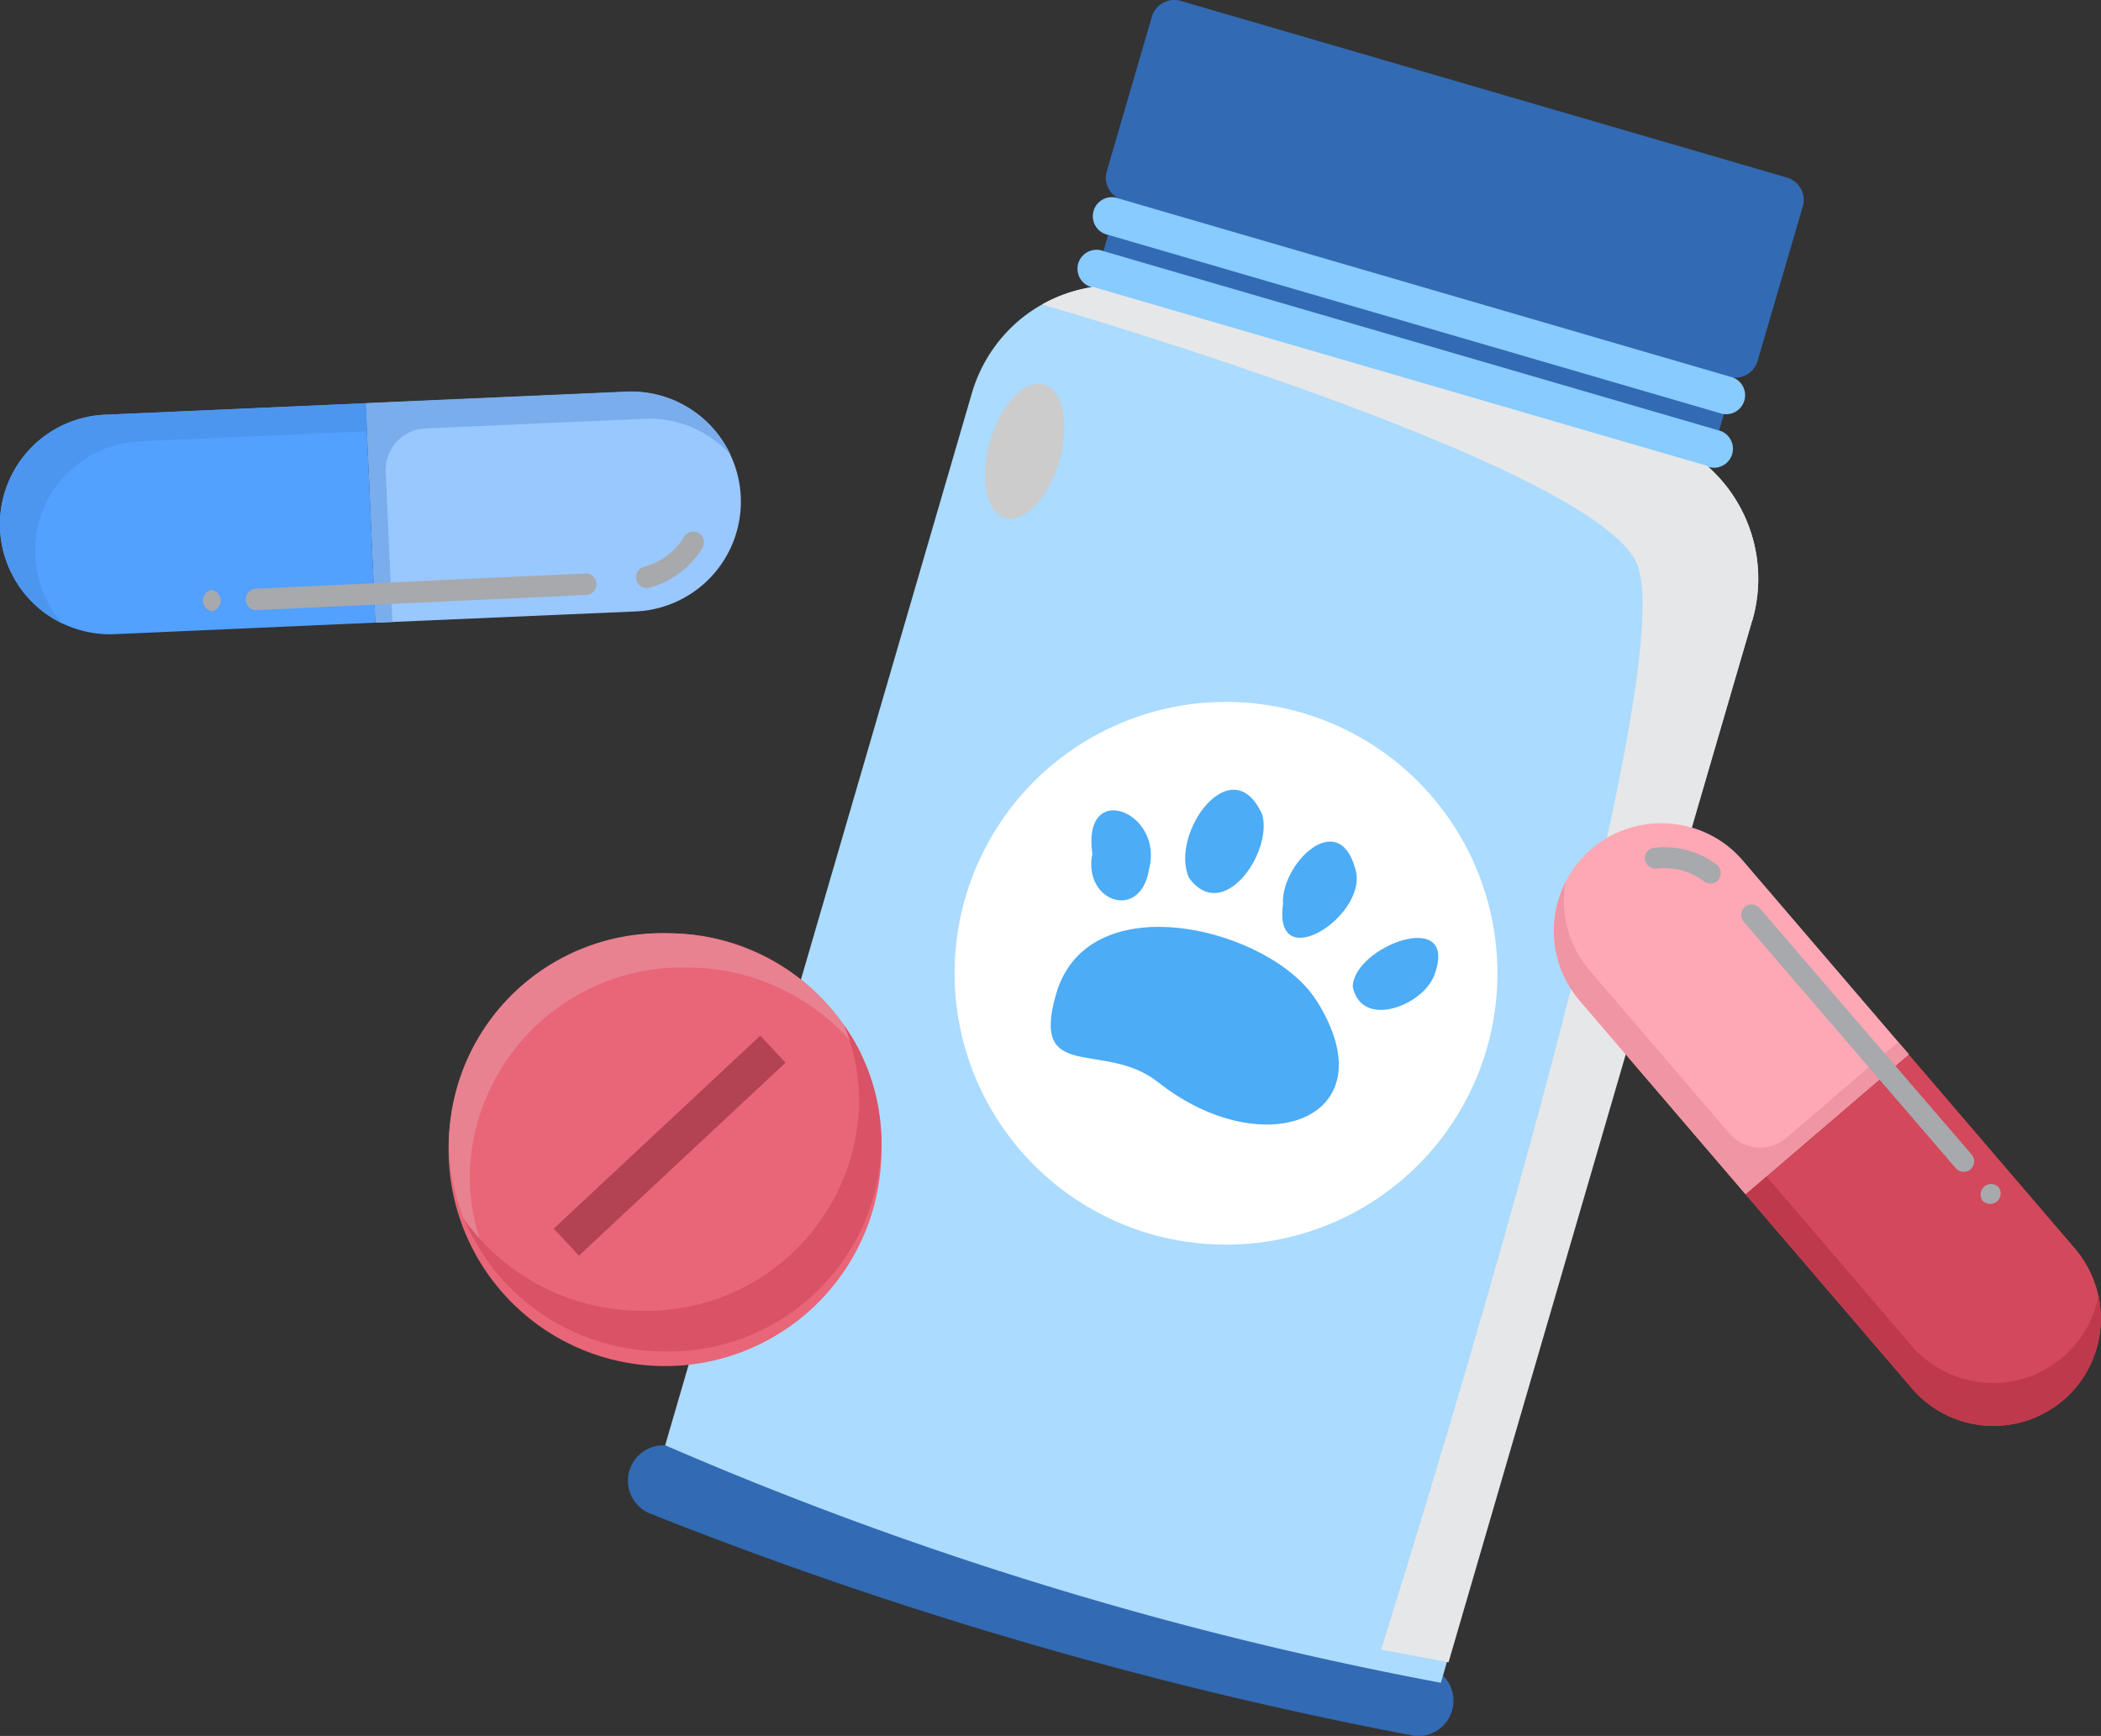 <svg id="Grupo_2083" data-name="Grupo 2083" xmlns="http://www.w3.org/2000/svg" xmlns:xlink="http://www.w3.org/1999/xlink" width="57.803" height="47.767" viewBox="0 0 57.803 47.767">
  <rect x="0" y="0" width="57.803" height="47.767" fill="#333333" stroke="none"/>
  <defs>
    <clipPath id="clip-path">
      <rect id="Rectángulo_1098" data-name="Rectángulo 1098" width="57.803" height="47.767" fill="none"/>
    </clipPath>
    <clipPath id="clip-path-3">
      <rect id="Rectángulo_1088" data-name="Rectángulo 1088" width="19.704" height="37.848" fill="none"/>
    </clipPath>
    <clipPath id="clip-path-4">
      <rect id="Rectángulo_1089" data-name="Rectángulo 1089" width="2.184" height="3.714" fill="none"/>
    </clipPath>
    <clipPath id="clip-path-5">
      <rect id="Rectángulo_1090" data-name="Rectángulo 1090" width="1.872" height="1.547" fill="none"/>
    </clipPath>
    <clipPath id="clip-path-6">
      <rect id="Rectángulo_1091" data-name="Rectángulo 1091" width="9.729" height="1.012" fill="none"/>
    </clipPath>
    <clipPath id="clip-path-7">
      <rect id="Rectángulo_1092" data-name="Rectángulo 1092" width="0.57" height="0.59" fill="none"/>
    </clipPath>
    <clipPath id="clip-path-8">
      <rect id="Rectángulo_1093" data-name="Rectángulo 1093" width="2.09" height="0.997" fill="none"/>
    </clipPath>
    <clipPath id="clip-path-9">
      <rect id="Rectángulo_1094" data-name="Rectángulo 1094" width="6.43" height="7.377" fill="none"/>
    </clipPath>
    <clipPath id="clip-path-10">
      <rect id="Rectángulo_1095" data-name="Rectángulo 1095" width="0.579" height="0.575" fill="none"/>
    </clipPath>
  </defs>
  <g id="Grupo_2082" data-name="Grupo 2082" clip-path="url(#clip-path)">
    <g id="Grupo_2081" data-name="Grupo 2081">
      <g id="Grupo_2080" data-name="Grupo 2080" clip-path="url(#clip-path)">
        <path id="Trazado_3446" data-name="Trazado 3446" d="M86.088,156.607a115.027,115.027,0,0,1-20.94-6.1.974.974,0,0,1,.636-1.839l20.756,6.05a.974.974,0,0,1-.452,1.893" transform="translate(-47.259 -108.858)" fill="#326ab3"/>
        <path id="Trazado_3447" data-name="Trazado 3447" d="M130.848,10.367,114.176,5.508a.642.642,0,0,1-.437-.8L114.977.463a.642.642,0,0,1,.8-.437l16.672,4.859a.642.642,0,0,1,.437.8L131.644,9.93a.642.642,0,0,1-.8.437" transform="translate(-83.288 0)" fill="#326ab3"/>
        <rect id="Rectángulo_1087" data-name="Rectángulo 1087" width="0.946" height="17.644" transform="translate(30.28 7.173) rotate(-73.751)" fill="#326ab3"/>
        <path id="Trazado_3448" data-name="Trazado 3448" d="M128.231,31.678l-16.9-4.926a.523.523,0,1,1,.293-1l16.9,4.926a.523.523,0,1,1-.293,1" transform="translate(-81.267 -18.843)" fill="#87cbff"/>
        <path id="Trazado_3449" data-name="Trazado 3449" d="M129.808,26.268l-16.9-4.926a.523.523,0,1,1,.293-1l16.9,4.926a.523.523,0,0,1-.293,1" transform="translate(-82.422 -14.88)" fill="#87cbff"/>
        <path id="Trazado_3450" data-name="Trazado 3450" d="M98.3,38.673,89.736,67.907a100.062,100.062,0,0,1-21.341-6.535l8.44-28.956a4.145,4.145,0,0,1,1.238-1.946,4.035,4.035,0,0,1,.692-.489v0a4.137,4.137,0,0,1,1.4-.482l16.9,4.925a4.129,4.129,0,0,1,1.24,4.253" transform="translate(-50.095 -21.603)" fill="#abdbff"/>
        <g id="Grupo_2058" data-name="Grupo 2058" transform="translate(28.67 7.891)" style="mix-blend-mode: multiply;isolation: isolate">
          <g id="Grupo_2057" data-name="Grupo 2057">
            <g id="Grupo_2056" data-name="Grupo 2056" clip-path="url(#clip-path-3)">
              <path id="Trazado_3451" data-name="Trazado 3451" d="M126.691,38.673l-8.356,28.669-1.856-.347c1.309-4.169,8.3-26.786,7.043-29.865-1.123-2.749-16.37-7.149-16.37-7.149v0a4.137,4.137,0,0,1,1.4-.482l16.9,4.925a4.129,4.129,0,0,1,1.24,4.253" transform="translate(-107.152 -29.494)" fill="#e6e7e8"/>
            </g>
          </g>
        </g>
        <g id="Grupo_2061" data-name="Grupo 2061" transform="translate(27.097 10.561)" style="mix-blend-mode: overlay;isolation: isolate">
          <g id="Grupo_2060" data-name="Grupo 2060">
            <g id="Grupo_2059" data-name="Grupo 2059" clip-path="url(#clip-path-4)">
              <path id="Trazado_3452" data-name="Trazado 3452" d="M103.321,41.607c-.3,1.014-.961,1.712-1.487,1.558s-.713-1.1-.417-2.113.961-1.712,1.487-1.559.713,1.1.417,2.113" transform="translate(-101.276 -39.472)" fill="#ccc"/>
            </g>
          </g>
        </g>
        <path id="Trazado_3453" data-name="Trazado 3453" d="M98.453,77.558a7.467,7.467,0,1,1,5.079,9.259,7.467,7.467,0,0,1-5.079-9.259" transform="translate(-71.891 -52.867)" fill="#fff"/>
        <path id="Trazado_3454" data-name="Trazado 3454" d="M115.344,97.34c-1.227-1.963-6.257-3.26-7.154-.182-.726,2.49,1.319,1.262,2.8,2.432,2.92,2.313,6.414,1,4.358-2.25" transform="translate(-79.132 -69.815)" fill="#4cacf5"/>
        <path id="Trazado_3455" data-name="Trazado 3455" d="M112.239,84.536c-.265,1.319,1.339,1.869,1.563.408.408-1.568-1.856-2.472-1.563-.408" transform="translate(-82.187 -61.038)" fill="#4cacf5"/>
        <path id="Trazado_3456" data-name="Trazado 3456" d="M141.36,97.436c.638-1.825-2.242-.738-2.261.364.247,1.195,1.987.5,2.261-.364" transform="translate(-101.882 -70.649)" fill="#4cacf5"/>
        <path id="Trazado_3457" data-name="Trazado 3457" d="M121.968,83.642c.935,1.281,2.3-.684,2.02-1.733-.831-1.862-2.562.5-2.02,1.733" transform="translate(-89.258 -59.488)" fill="#4cacf5"/>
        <path id="Trazado_3458" data-name="Trazado 3458" d="M131.869,88.275c-.278,2.022,2.4.271,1.986-.984-.465-1.687-2.056-.114-1.986.984" transform="translate(-96.571 -63.393)" fill="#4cacf5"/>
        <path id="Trazado_3459" data-name="Trazado 3459" d="M37.884,46.634,37.618,40.6l7.171-.316a3.011,3.011,0,0,1,1.921.588h0a3.024,3.024,0,0,1-1.659,5.452Z" transform="translate(-27.553 -29.5)" fill="#99c7ff"/>
        <path id="Trazado_3460" data-name="Trazado 3460" d="M37.884,46.634l.463-.02-.182-4.134a1.142,1.142,0,0,1,1.09-1.191l6.031-.266a3.011,3.011,0,0,1,1.921.588h0a3.075,3.075,0,0,1,.443.4,3.042,3.042,0,0,0-.939-1.148h0a3.011,3.011,0,0,0-1.921-.588l-7.171.316Z" transform="translate(-27.553 -29.5)" fill="#7aadeb"/>
        <path id="Trazado_3461" data-name="Trazado 3461" d="M0,44.938a3.024,3.024,0,0,1,2.886-3.153l7.176-.317.266,6.039-7.175.317A3.031,3.031,0,0,1,0,44.938" transform="translate(0 -30.374)" fill="#52a0ff"/>
        <path id="Trazado_3462" data-name="Trazado 3462" d="M.349,46.21a3.011,3.011,0,0,0,1.364,1.32,2.963,2.963,0,0,1-.4-.589,3.02,3.02,0,0,1,2.54-4.423l6.25-.276-.034-.772-7.175.316A3.017,3.017,0,0,0,.349,46.21" transform="translate(0 -30.374)" fill="#4d96f0"/>
        <g id="Grupo_2064" data-name="Grupo 2064" transform="translate(17.497 14.631)" style="mix-blend-mode: overlay;isolation: isolate">
          <g id="Grupo_2063" data-name="Grupo 2063">
            <g id="Grupo_2062" data-name="Grupo 2062" clip-path="url(#clip-path-5)">
              <path id="Trazado_3463" data-name="Trazado 3463" d="M65.408,56.027a.3.3,0,0,0,.371.19,2.443,2.443,0,0,0,1.451-1.105.3.3,0,0,0-.123-.4.3.3,0,0,0-.4.123c-.018.029-.035.058-.054.086l-.005.008-.021.03q-.058.077-.123.148c-.043.048-.089.093-.136.137l-.037.033-.077.06a2.269,2.269,0,0,1-.327.2l-.043.019-.094.037c-.063.023-.128.043-.193.06a.3.3,0,0,0-.19.371" transform="translate(-65.393 -54.682)" fill="#a7a9ac"/>
            </g>
          </g>
        </g>
        <g id="Grupo_2067" data-name="Grupo 2067" transform="translate(6.72 15.779)" style="mix-blend-mode: overlay;isolation: isolate">
          <g id="Grupo_2066" data-name="Grupo 2066">
            <g id="Grupo_2065" data-name="Grupo 2065" clip-path="url(#clip-path-6)">
              <path id="Trazado_3464" data-name="Trazado 3464" d="M25.413,59.984l9.16-.422a.3.3,0,0,0-.026-.589l-9.16.422a.3.3,0,0,0,.026.589" transform="translate(-25.115 -58.973)" fill="#a7a9ac"/>
            </g>
          </g>
        </g>
        <g id="Grupo_2070" data-name="Grupo 2070" transform="translate(5.542 16.232)" style="mix-blend-mode: overlay;isolation: isolate">
          <g id="Grupo_2069" data-name="Grupo 2069">
            <g id="Grupo_2068" data-name="Grupo 2068" clip-path="url(#clip-path-7)">
              <path id="Trazado_3465" data-name="Trazado 3465" d="M21.012,61.254a.3.3,0,0,0-.026-.589.3.3,0,0,0,.026.589" transform="translate(-20.714 -60.665)" fill="#a7a9ac"/>
            </g>
          </g>
        </g>
        <path id="Trazado_3466" data-name="Trazado 3466" d="M169.542,91.023l-4.493,3.848-4.569-5.335a2.948,2.948,0,0,1-.706-1.835l0,0a2.95,2.95,0,0,1,3.185-3.031,2.921,2.921,0,0,1,2.016,1.021Z" transform="translate(-117.022 -62.007)" fill="#ffa8b5"/>
        <path id="Trazado_3467" data-name="Trazado 3467" d="M169.542,95.47l-.295-.344-3.075,2.634a1.117,1.117,0,0,1-1.575-.122l-3.843-4.486a2.947,2.947,0,0,1-.706-1.835l0,0a3.019,3.019,0,0,1,.044-.585,2.976,2.976,0,0,0-.318,1.416l0,0a2.948,2.948,0,0,0,.706,1.835l4.569,5.335Z" transform="translate(-117.022 -66.453)" fill="#f095a3"/>
        <path id="Trazado_3468" data-name="Trazado 3468" d="M188.243,117.956a2.959,2.959,0,0,1-4.17-.322L179.5,112.3l4.492-3.848,4.572,5.338a2.966,2.966,0,0,1-.322,4.17" transform="translate(-131.474 -79.432)" fill="#d4485c"/>
        <path id="Trazado_3469" data-name="Trazado 3469" d="M189.013,126.109a2.947,2.947,0,0,0,.195-1.847,2.951,2.951,0,0,1-3.132,2.4,2.956,2.956,0,0,1-2.018-1.024l-3.982-4.649-.574.492,4.572,5.338a2.952,2.952,0,0,0,4.94-.711" transform="translate(-131.474 -88.618)" fill="#bf394c"/>
        <g id="Grupo_2073" data-name="Grupo 2073" transform="translate(45.253 23.312)" style="mix-blend-mode: overlay;isolation: isolate">
          <g id="Grupo_2072" data-name="Grupo 2072">
            <g id="Grupo_2071" data-name="Grupo 2071" clip-path="url(#clip-path-8)">
              <path id="Trazado_3470" data-name="Trazado 3470" d="M171.177,88a.3.3,0,0,0-.078-.4,2.391,2.391,0,0,0-1.727-.452.291.291,0,0,0-.233.335.3.3,0,0,0,.335.233l.1-.01h.045c.063,0,.126,0,.189.005s.125.012.187.022l.048.009.093.023a2.192,2.192,0,0,1,.351.131l.041.022.086.05c.056.035.111.073.163.112a.29.29,0,0,0,.4-.078" transform="translate(-169.134 -87.129)" fill="#a7a9ac"/>
            </g>
          </g>
        </g>
        <g id="Grupo_2076" data-name="Grupo 2076" transform="translate(47.894 24.875)" style="mix-blend-mode: overlay;isolation: isolate">
          <g id="Grupo_2075" data-name="Grupo 2075">
            <g id="Grupo_2074" data-name="Grupo 2074" clip-path="url(#clip-path-9)">
              <path id="Trazado_3471" data-name="Trazado 3471" d="M185.362,99.871l-5.85-6.8a.289.289,0,0,0-.439.375l5.85,6.8a.289.289,0,0,0,.439-.375" transform="translate(-179.003 -92.968)" fill="#a7a9ac"/>
            </g>
          </g>
        </g>
        <g id="Grupo_2079" data-name="Grupo 2079" transform="translate(54.478 32.566)" style="mix-blend-mode: overlay;isolation: isolate">
          <g id="Grupo_2078" data-name="Grupo 2078">
            <g id="Grupo_2077" data-name="Grupo 2077" clip-path="url(#clip-path-10)">
              <path id="Trazado_3472" data-name="Trazado 3472" d="M204.119,121.813a.289.289,0,0,0-.438.375.289.289,0,0,0,.438-.375" transform="translate(-203.611 -121.713)" fill="#a7a9ac"/>
            </g>
          </g>
        </g>
        <path id="Trazado_3473" data-name="Trazado 3473" d="M58.053,101.857a5.955,5.955,0,1,1-5.829-5.877,5.855,5.855,0,0,1,5.829,5.877" transform="translate(-33.803 -70.299)" fill="#e86678"/>
        <path id="Trazado_3474" data-name="Trazado 3474" d="M46.726,102.548A5.855,5.855,0,0,1,52.8,96.923a6.013,6.013,0,0,1,4.7,2.385,5.972,5.972,0,0,0-5.273-3.327,5.854,5.854,0,0,0-6.072,5.625,5.6,5.6,0,0,0,1.13,3.492,5.572,5.572,0,0,1-.556-2.549" transform="translate(-33.803 -70.299)" fill="#e88290"/>
        <path id="Trazado_3475" data-name="Trazado 3475" d="M58.165,105.412a5.569,5.569,0,0,1,.416,2.237,5.855,5.855,0,0,1-6.072,5.625,6.006,6.006,0,0,1-4.8-2.523,5.959,5.959,0,0,0,5.413,3.639,5.854,5.854,0,0,0,6.072-5.625,5.6,5.6,0,0,0-1.031-3.354" transform="translate(-34.945 -77.208)" fill="#d95265"/>
        <rect id="Rectángulo_1096" data-name="Rectángulo 1096" width="7.774" height="1.017" transform="matrix(0.731, -0.683, 0.683, 0.731, 15.234, 33.807)" fill="#b34352"/>
      </g>
    </g>
  </g>
</svg>
